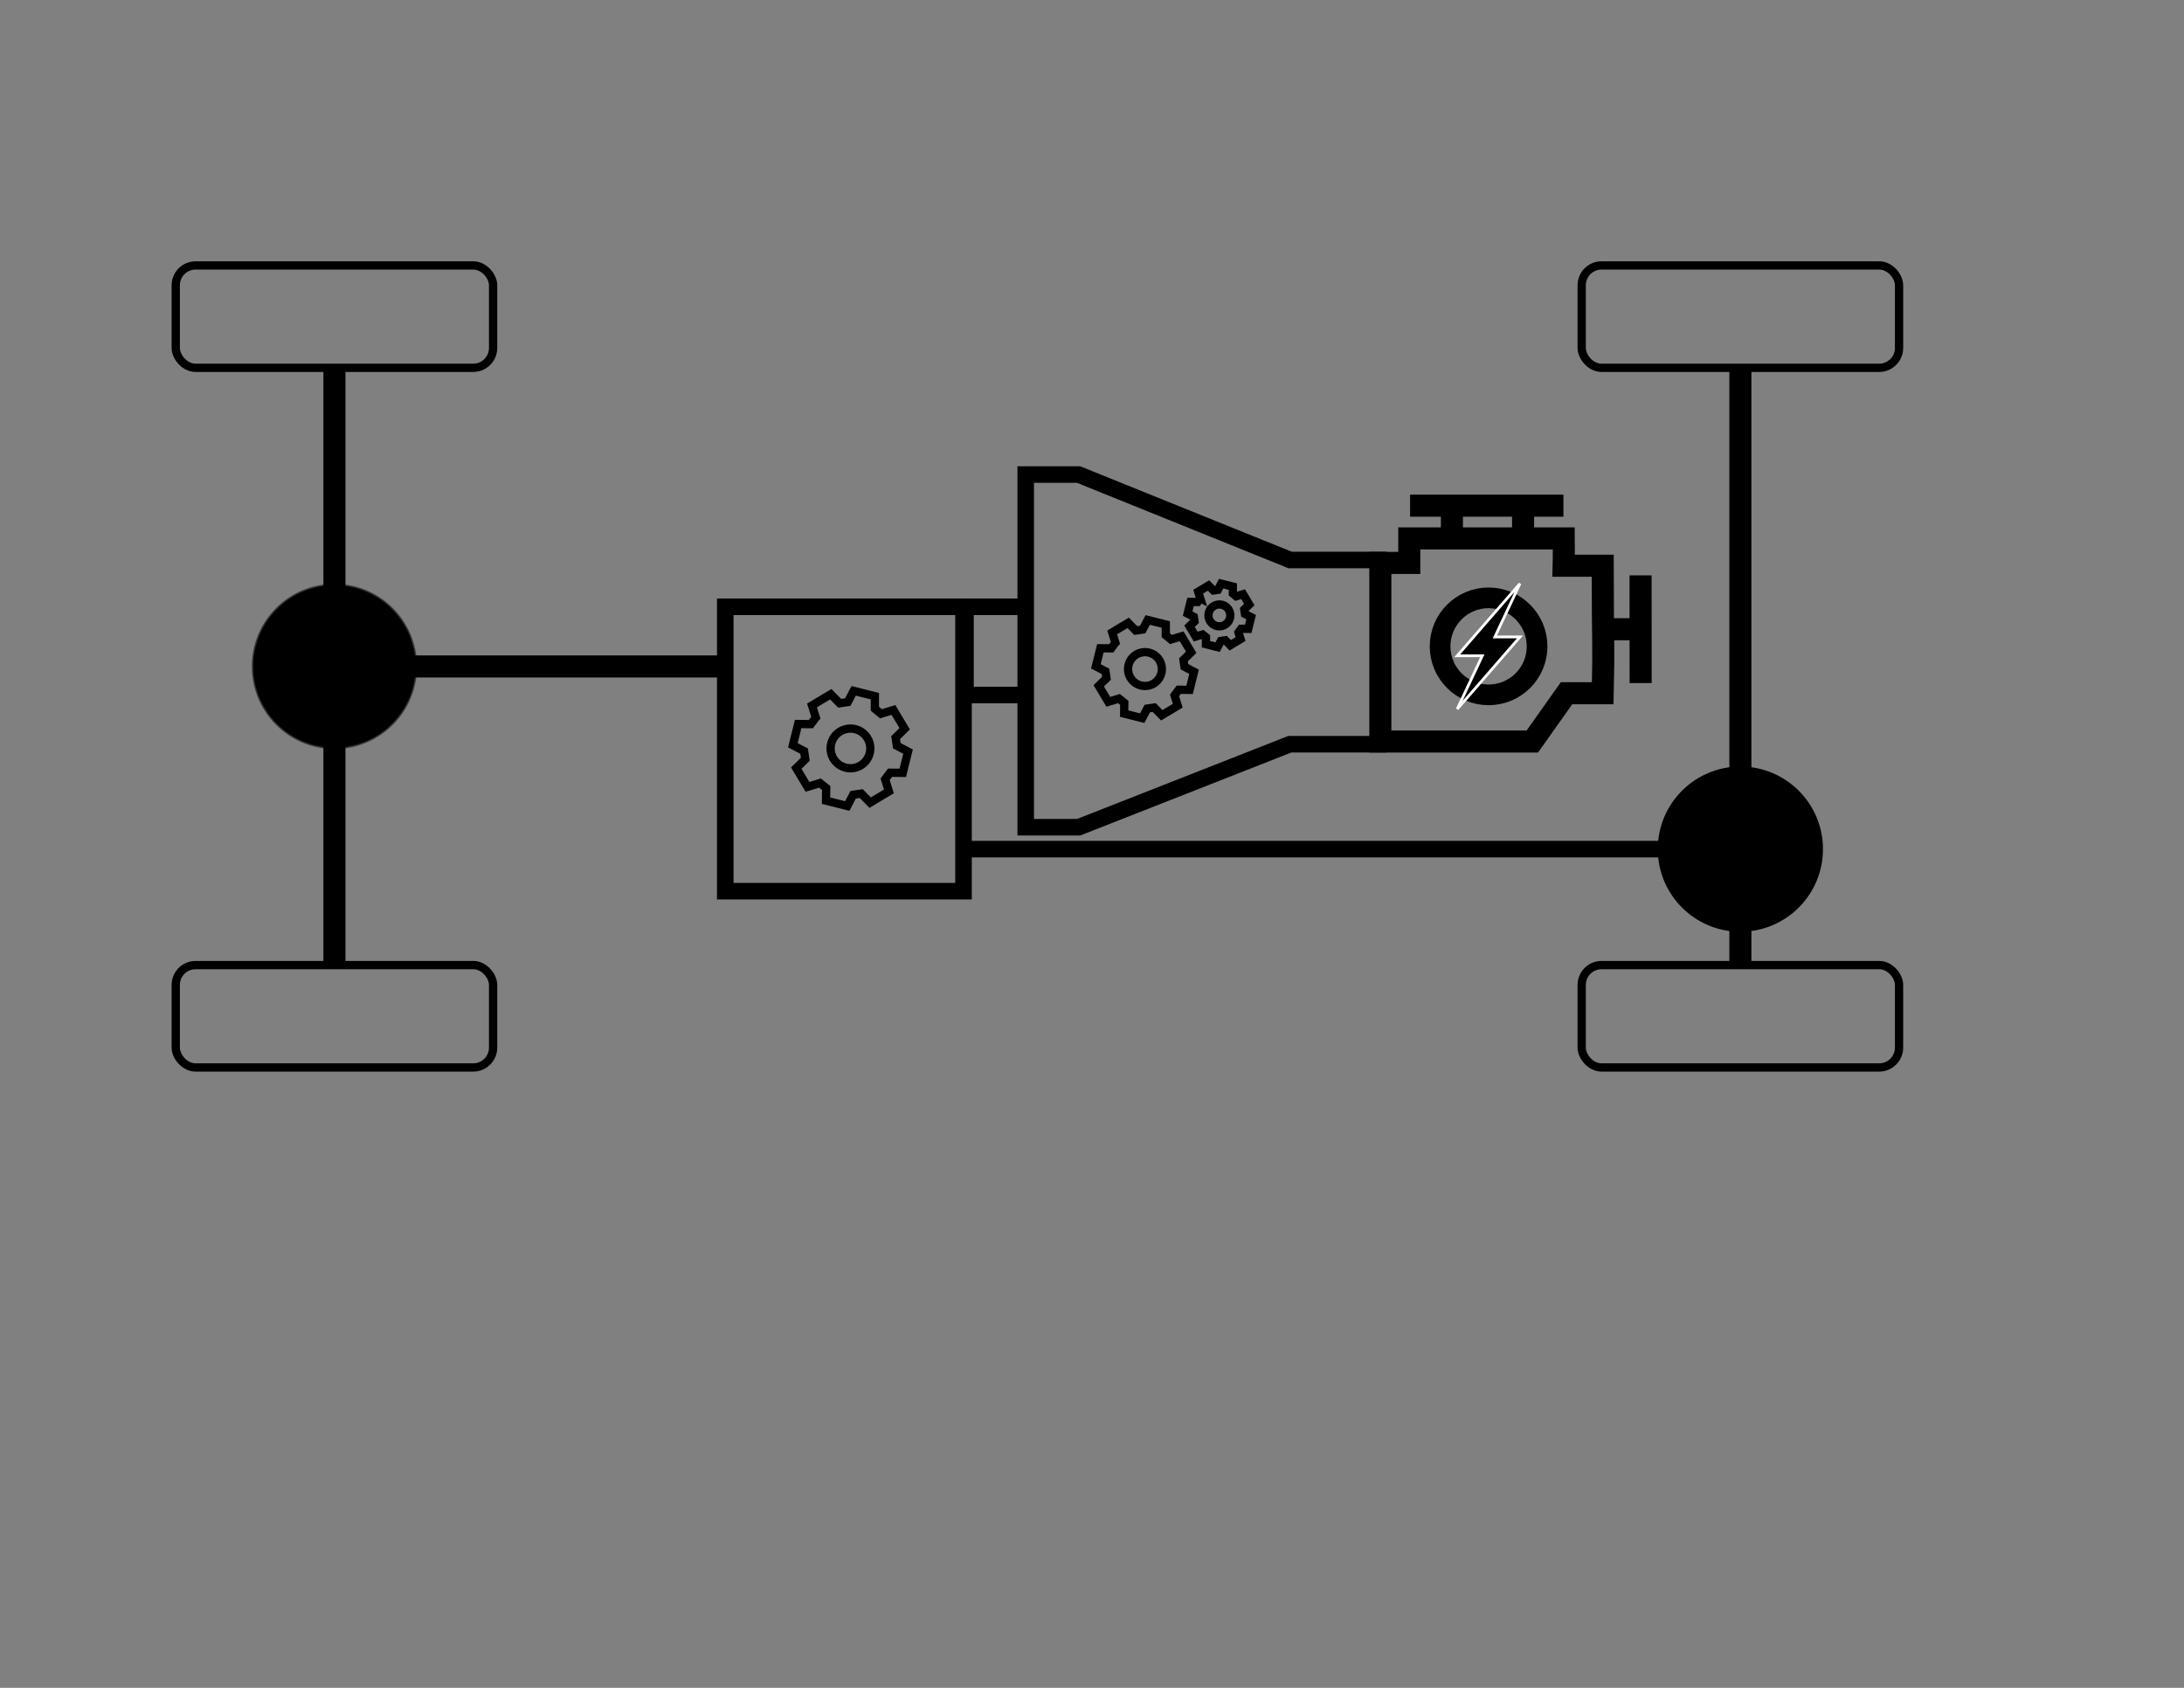 <?xml version="1.0" encoding="UTF-8"?>
<!DOCTYPE svg PUBLIC "-//W3C//DTD SVG 1.0//EN" "http://www.w3.org/TR/2001/REC-SVG-20010904/DTD/svg10.dtd">
<svg xmlns="http://www.w3.org/2000/svg" xml:space="preserve" width="11in" height="8.5in" version="1.0" style="shape-rendering:geometricPrecision; text-rendering:geometricPrecision; image-rendering:optimizeQuality; fill-rule:evenodd; clip-rule:evenodd"
viewBox="0 0 11000 8500"
 xmlns:xlink="http://www.w3.org/1999/xlink">
 <rect x="0" y="0" width="11000" height="8500" fill="#808080" stroke="none"/>
 <defs>
  <style type="text/css">
   <![CDATA[
    .str2 {stroke:black;stroke-width:111.11;stroke-miterlimit:2.613}
    .str0 {stroke:black;stroke-width:41.67;stroke-miterlimit:2.613}
    .str5 {stroke:black;stroke-width:104.17;stroke-miterlimit:2.613}
    .str4 {stroke:black;stroke-width:83.33;stroke-miterlimit:2.613}
    .str6 {stroke:#FEFEFE;stroke-width:13.89;stroke-miterlimit:2.613}
    .str1 {stroke:#373435;stroke-width:6.94;stroke-miterlimit:2.613}
    .str3 {stroke:black;stroke-width:6.94;stroke-miterlimit:2.613}
    .fil0 {fill:none}
    .fil1 {fill:black}
   ]]>
  </style>
 </defs>
 <g id="Layer_x0020_1">
  <rect class="fil0 str0" x="885.15" y="1336.71" width="1598.44" height="515.63" rx="100" ry="100"/>
  <rect class="fil0 str0" x="885.15" y="4860.15" width="1598.44" height="515.63" rx="100" ry="100"/>
  <rect class="fil0 str0" x="7966.4" y="1336.71" width="1598.44" height="515.63" rx="100" ry="100"/>
  <rect class="fil0 str0" x="7966.4" y="4860.15" width="1598.44" height="515.63" rx="100" ry="100"/>
  <circle class="fil1 str1" cx="1684.37" cy="3356.25" r="412.5"/>
  <path class="fil0 str2" d="M1684.37 1852.34l0 3007.81"/>
  <circle class="fil1 str3" cx="8765.62" cy="4276.25" r="412.5"/>
  <path class="fil0 str2" d="M8765.62 1852.34l0 3007.81"/>
  <path class="fil0 str2" d="M1684.37 3356.25l1968.5 0"/>
  <g id="_2431415341088">
   <path class="fil0 str2" d="M8262.92 2897.64l0.4 542.3"/>
   <path class="fil0 str2" d="M8072.29 3168.79l190.83 0"/>
   <path class="fil0 str2" d="M8072.29 2849.09c-196.7,0 0,0 -196.7,0 1.83,-70.26 0,-90.32 0,-137.72 -227.62,0 -659.2,0 -777.53,0 0,27.35 0,26.74 0,123.55 -29.27,0 -72.92,0 -145.83,0 0,424.76 0,367.59 0,899.28 117.2,0 496.26,0 765.6,0 86.08,-121.52 119.29,-168.41 172.16,-243.05 108.13,0 135.15,0 182.29,0 6.57,-293.99 0,-190.42 0,-642.06z"/>
   <path class="fil0 str2" d="M7671.25 2711.37l0 -162.04"/>
   <path class="fil0 str2" d="M7874.35 2546.59l-772.3 0"/>
   <path class="fil0 str2" d="M7312.76 2711.37l0 -164.77"/>
  </g>
  <g id="_2431415338880">
   <path class="fil0 str4" d="M5166.15 2389.91l266.41 0 1065.65 430.3 444.02 0 0 927.65 -445.8 0 -1063.87 418.14 -266.41 0 0 -1776.08zm0 666.03l-303.27 0 0 444.02 303.27 0 0 -444.02z"/>
   <g>
    <g>
     <circle class="fil0 str0" cx="6141.62" cy="3099.15" r="55.1"/>
     <path class="fil0 str0" d="M6045.34 3013.38l-10.5 -33.59 52.12 -31.16 24.63 25.13 22.57 -3.32 16.34 -31.19 58.89 14.78 0.09 34.98 16.81 13.94 34.69 -10.61 31.17 52.12 -25.13 24.63 3.29 22.55 31.19 16.34 -14.62 58.89 -35.37 -0.34 -13.62 18.33 10.5 33.58 -52.1 31.17 -24.64 -25.13 -22.56 3.34 -16.34 31.2 -58.89 -14.81 0.35 -35.2 -17.24 -13.72 -34.67 10.61 -31.17 -52.1 25.13 -24.63 -3.33 -22.58 -31.19 -16.34 14.62 -58.89 35.37 0.35 13.61 -18.33z"/>
    </g>
    <g>
     <circle class="fil0 str0" cx="5766.79" cy="3369.38" r="85.21"/>
     <path class="fil0 str0" d="M5617.91 3236.75l-16.23 -51.94 80.6 -48.18 38.09 38.86 34.89 -5.13 25.28 -48.24 91.06 22.87 0.13 54.09 26 21.56 53.64 -16.4 48.2 80.6 -38.86 38.09 5.09 34.87 48.24 25.27 -22.61 91.07 -54.7 -0.54 -21.07 28.34 16.23 51.94 -80.56 48.2 -38.1 -38.86 -34.88 5.17 -25.28 48.24 -91.06 -22.91 0.54 -54.44 -26.67 -21.22 -53.61 16.4 -48.2 -80.56 38.86 -38.09 -5.15 -34.92 -48.24 -25.27 22.61 -91.06 54.7 0.53 21.05 -28.34z"/>
    </g>
   </g>
  </g>
  <rect class="fil0 str4" x="3652.88" y="3055.92" width="1200" height="1432.06"/>
  <g id="_2431415339200">
   <circle class="fil0 str0" cx="4283.45" cy="3769.09" r="99.95"/>
   <path class="fil0 str0" d="M4108.81 3613.52l-19.04 -60.92 94.54 -56.52 44.69 45.58 40.93 -6.02 29.65 -56.58 106.81 26.82 0.15 63.45 30.5 25.29 62.91 -19.24 56.54 94.54 -45.58 44.69 5.97 40.91 56.58 29.65 -26.52 106.82 -64.17 -0.63 -24.71 33.24 19.04 60.92 -94.5 56.55 -44.69 -45.59 -40.92 6.06 -29.65 56.58 -106.82 -26.87 0.63 -63.85 -31.28 -24.89 -62.89 19.23 -56.54 -94.5 45.58 -44.69 -6.03 -40.96 -56.58 -29.64 26.52 -106.82 64.17 0.63 24.69 -33.24z"/>
  </g>
  <path class="fil0 str4" d="M8765.62 4276.25l-3912.74 0"/>
  <g id="_2431415336064">
   <circle class="fil0 str5" cx="7497.47" cy="3255.01" r="244.26"/>
   <path class="fil1 str6" d="M7339.41 3302.43l316.13 -363.55 -126.45 268.71 126.45 0 -316.13 363.55 126.45 -268.71 -126.45 0z"/>
  </g>
 </g>
</svg>
